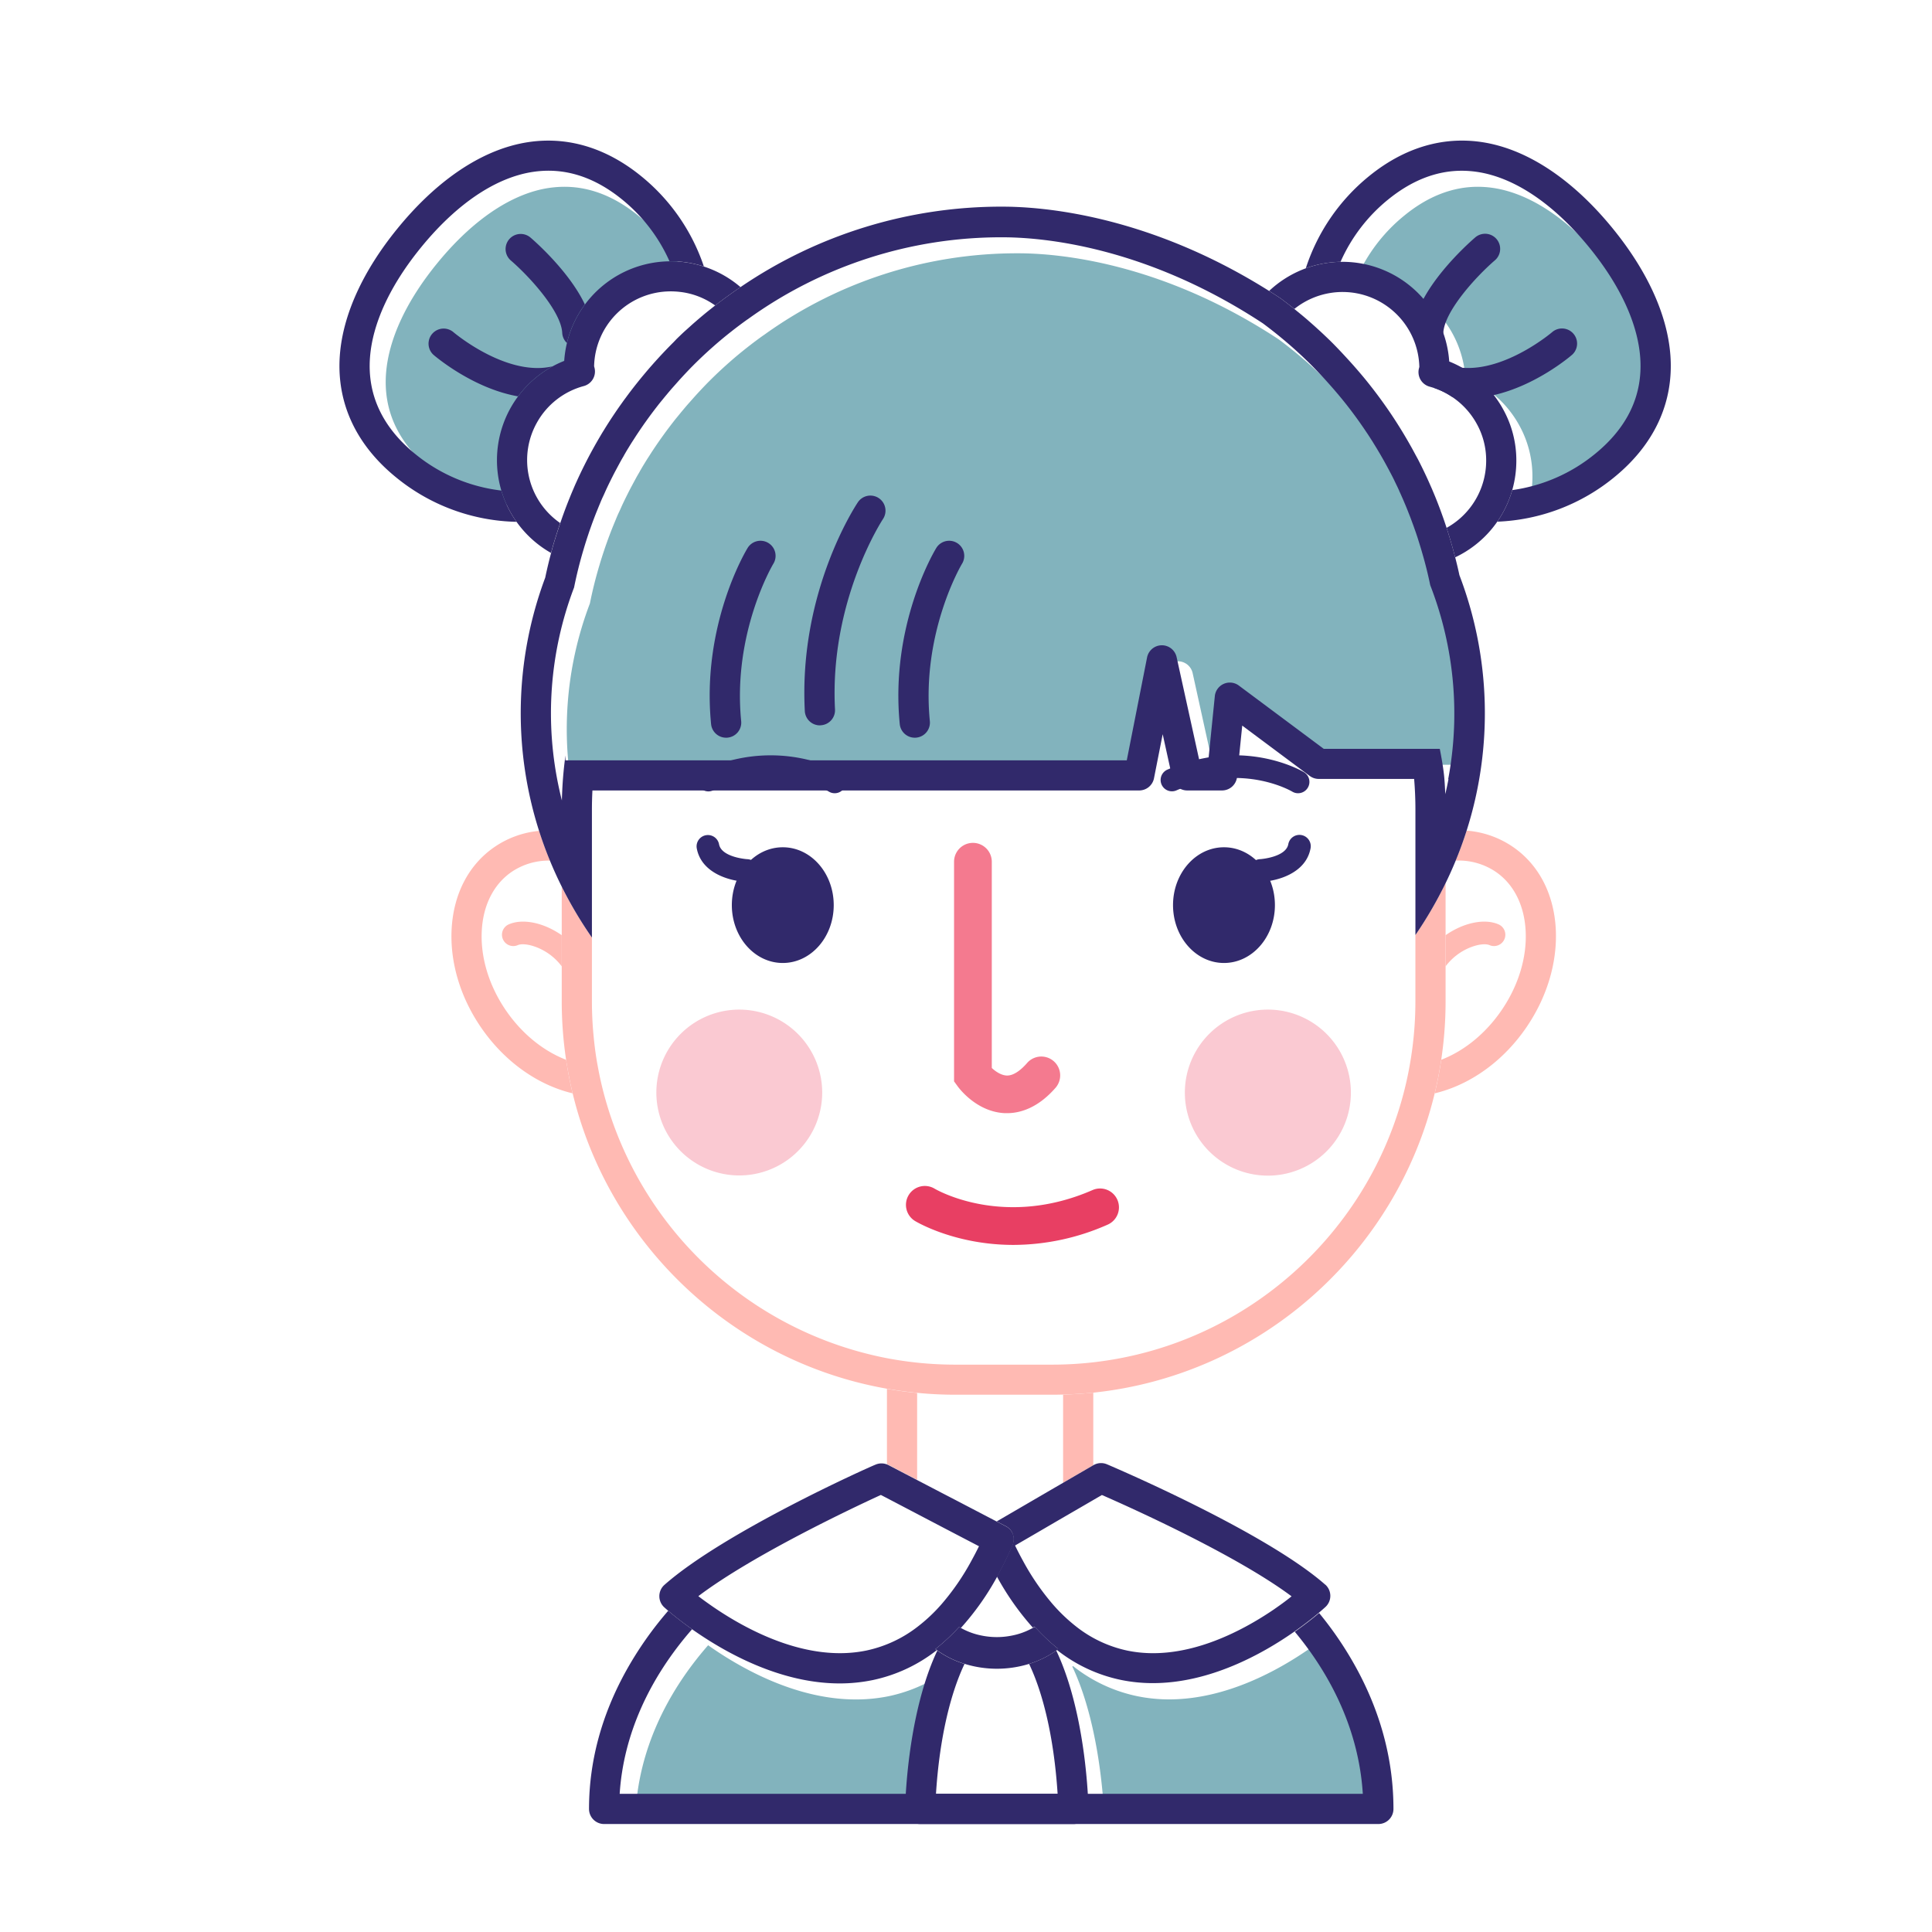 <?xml version="1.0" standalone="no"?><!DOCTYPE svg PUBLIC "-//W3C//DTD SVG 1.1//EN" "http://www.w3.org/Graphics/SVG/1.1/DTD/svg11.dtd"><svg class="icon" width="32px" height="32.00px" viewBox="0 0 1024 1024" version="1.1" xmlns="http://www.w3.org/2000/svg"><path d="M505.32 883.33c-9.44 19.82-15 48-16.73 75.94H336.94c2-30.79 15.26-60.8 38.38-87.25 16.89 11.94 46.31 28.72 78.24 28.72a86 86 0 0 0 17.57-1.74A82.34 82.34 0 0 0 505 883.11zM730.82 959.27H585.08c-1.73-27.91-7.28-56.12-16.74-75.94l0.39-0.28a81.29 81.29 0 0 0 34.21 16 84.16 84.16 0 0 0 16.74 1.66c30.32 0 58.24-15.55 75.09-27.38 20.54 24.72 34.09 54.04 36.05 85.94zM779.5 386.5a187.73 187.73 0 0 1-3.26 34.85c-0.51 2.69-1.08 5.38-1.71 8-0.11-2.69-0.26-5.38-0.47-8-0.51-6.57-2.44-16-2.44-16h-61.5l-45-33.54a8 8 0 0 0-12.74 5.62l-3.28 32.51c-1.66 0.27-3.34 0.59-5.06 1l-11.91-54.16a8 8 0 0 0-7.81-6.29h-0.09a8 8 0 0 0-7.76 6.45l-10.77 54.54h-168a83.83 83.83 0 0 0-41.59 0h-88v-2.59q-1.27 9.18-1.73 18.59c-0.09 1.75-0.15 3.51-0.19 5.27-0.44-1.75-0.86-3.5-1.25-5.27a187.32 187.32 0 0 1 7.71-107.62c1.37-6.83 3.06-13.59 5.05-20.23 0.4-1.36 0.81-2.71 1.24-4.06 0.37-1.17 0.75-2.34 1.14-3.5a149.819 149.819 0 0 1 1.53-4.44 1.07 1.07 0 0 1 0.07-0.19c0.45-1.3 0.93-2.59 1.42-3.88s0.9-2.37 1.37-3.54 0.95-2.35 1.44-3.52c0.08-0.21 0.17-0.42 0.26-0.63l0.15-0.36c0.51-1.23 1-2.45 1.58-3.66s1-2.16 1.47-3.24l0.48-1.05c0.53-1.12 1.06-2.24 1.61-3.35s1.07-2.17 1.62-3.25c0.2-0.41 0.42-0.83 0.63-1.24 0.52-1 1.05-2 1.59-3 0.66-1.24 1.34-2.48 2-3.71 0.56-1 1.14-2 1.74-3a0.09 0.09 0 0 1 0-0.06c0.25-0.44 0.51-0.88 0.77-1.32 0.56-1 1.14-1.93 1.72-2.88 0.82-1.35 1.65-2.69 2.51-4 0.65-1 1.32-2.07 2-3.09 1.09-1.64 2.19-3.27 3.32-4.89 0.41-0.59 0.83-1.19 1.26-1.78 0.82-1.16 1.66-2.31 2.5-3.46 0.47-0.63 0.93-1.25 1.41-1.88l0.15-0.2c0.56-0.74 1.12-1.48 1.7-2.21a0.33 0.33 0 0 1 0.06-0.08c0.59-0.77 1.19-1.53 1.8-2.29l1.64-2c0.7-0.87 1.42-1.73 2.14-2.59 1.13-1.36 2.27-2.7 3.44-4s2.52-2.87 3.81-4.27q2.47-2.7 5-5.32 5.87-6 12.14-11.52 4.65-4.11 9.53-7.94c2.84-2.25 5.74-4.41 8.68-6.51h0.05a229.22 229.22 0 0 1 135-43.47c20.69 0 75.53 4.45 138.1 45.64q5.22 3.89 10.17 8 3.17 2.63 6.2 5.33c0.61 0.54 1.21 1.08 1.8 1.63 0.51 0.45 1 0.91 1.52 1.38l0.05 0.05c0.82 0.75 1.62 1.51 2.42 2.28l1.16 1.11c0.81 0.79 1.62 1.58 2.41 2.37 5.62 5.71 10.94 11.59 15.76 17.45l0.08 0.09q5.58 6.81 10.58 14c0.87 1.25 1.74 2.52 2.58 3.79l0.56 0.82c0.57 0.86 1.14 1.73 1.69 2.6s1 1.52 1.45 2.28 0.82 1.31 1.22 2c0.64 1 1.26 2.08 1.88 3.13 0.43 0.7 0.84 1.4 1.24 2.11l0.63 1.1c0.82 1.43 1.62 2.88 2.4 4.33 0.45 0.82 0.89 1.64 1.32 2.47 1 1.88 2 3.78 2.89 5.7 0.24 0.49 0.48 1 0.71 1.48 0.52 1 1 2.12 1.51 3.18v0.08c0.55 1.21 1.1 2.42 1.63 3.64 0.08 0.17 0.16 0.34 0.23 0.52 0.35 0.78 0.68 1.56 1 2.35 0.21 0.47 0.41 0.95 0.61 1.43 0.55 1.32 1.08 2.65 1.6 4 0.27 0.68 0.53 1.35 0.79 2 0.52 1.36 1 2.72 1.52 4.09 0.25 0.69 0.49 1.37 0.73 2.06 1 2.75 1.89 5.53 2.74 8.33 0.43 1.38 0.85 2.77 1.25 4.17q2.54 8.63 4.35 17.44a187.43 187.43 0 0 1 13.05 67.82zM363.34 147A56.57 56.57 0 0 0 309 190.3a57.92 57.92 0 0 0-1.44 9.45 56.07 56.07 0 0 0-6.18 2.9 56.65 56.65 0 0 0-18.28 15.92 56.75 56.75 0 0 0-11.18 33.77 56.82 56.82 0 0 0 2.32 16.13A88.36 88.36 0 0 1 228.43 249c-17.27-14.11-25.28-31.25-23.83-51 1.35-18.18 10.74-38.42 27.18-58.53s34.39-33.36 51.93-38.3A57.24 57.24 0 0 1 299.19 99c13.54 0 26.68 5.15 39.21 15.39A88.41 88.41 0 0 1 363.34 147zM854.05 249a88.42 88.42 0 0 1-44 19.28 57.17 57.17 0 0 0 2.17-15.63A55.76 55.76 0 0 0 805 225a56.57 56.57 0 0 0-21.44-21.58 56 56 0 0 0-6.89-3.33 56.71 56.71 0 0 0-56.58-52.83h-1a88.48 88.48 0 0 1 25.06-32.87C756.62 104.14 769.75 99 783.29 99a57.19 57.19 0 0 1 15.48 2.2c17.55 4.94 35.51 18.19 51.94 38.3s25.83 40.35 27.17 58.53c1.46 19.7-6.56 36.84-23.83 50.97z" fill="#2D7F90" opacity=".59" /><path d="M855.68 252.87a104.13 104.13 0 0 1-62.09 23.63 56.37 56.37 0 0 0 7.93-16.74 88.42 88.42 0 0 0 44-19.28c17.27-14.11 25.29-31.25 23.83-51-1.35-18.14-10.71-38.38-27.14-58.48s-34.39-33.36-51.94-38.3a57.19 57.19 0 0 0-15.48-2.2c-13.54 0-26.67 5.15-39.21 15.39a88.48 88.48 0 0 0-25.06 32.87 56.73 56.73 0 0 0-18.42 3.44 104.35 104.35 0 0 1 33.36-48.7c21.24-17.35 45.15-22.95 69.15-16.2 20.72 5.84 41.47 20.9 60 43.58s29.15 46 30.74 67.47c1.82 24.85-8.43 47.16-29.67 64.52zM373.07 141.24a56.88 56.88 0 0 0-17.55-2.78h-0.68a88.41 88.41 0 0 0-24.94-32.59c-12.53-10.24-25.67-15.39-39.21-15.39a57.24 57.24 0 0 0-15.48 2.2c-17.54 4.94-35.5 18.19-51.93 38.3s-25.83 40.35-27.18 58.53c-1.45 19.71 6.56 36.85 23.83 51A88.36 88.36 0 0 0 265.72 260a56 56 0 0 0 8.06 16.58 104.15 104.15 0 0 1-64-23.69c-19.62-16-29.87-36.29-29.87-58.88 0-1.87 0.07-3.75 0.21-5.65 1.58-21.47 12.21-44.8 30.74-67.47s39.26-37.74 60-43.58c24-6.75 47.91-1.15 69.15 16.2a104.28 104.28 0 0 1 33.06 47.73zM738.56 958.77a8 8 0 0 1-8 8H320.19a8 8 0 0 1-8-8c0-25 6.61-49.63 19.64-73.15a188.32 188.32 0 0 1 22.34-31.88c2.42 2.07 6.78 5.63 12.65 9.78C343.7 890 330.41 920 328.44 950.77h393.88c-2-31.9-15.51-61.22-36.05-85.91 5.65-4 10.06-7.51 12.89-9.92a187.5 187.5 0 0 1 20.6 30.79c12.48 23.45 18.8 48.02 18.8 73.04z" fill="#31296B" /><path d="M808.94 544.63c-11.11 16.19-26.56 28.07-43.5 33.47-1.68 0.53-3.36 1-5 1.39q2.12-8.76 3.47-17.8c12.28-4.76 23.5-13.93 31.87-26.12 9.11-13.27 13.66-28.4 12.82-42.61-0.8-13.46-6.4-24.41-15.78-30.85a35 35 0 0 0-20.08-6h-1.18q3.22-7.82 5.79-15.86a50.21 50.21 0 0 1 24.53 8.62c13.53 9.29 21.59 24.59 22.69 43.09 1.02 17.79-4.52 36.48-15.63 52.67z" fill="#FFBAB3" /><path d="M797.36 497.83a6 6 0 0 1-7.9 3.1c-2.87-1.25-9.91 0.11-16.27 4.5a31.3 31.3 0 0 0-7 6.75v-16.5l0.18-0.13c9.59-6.62 20.54-8.82 27.89-5.62a6 6 0 0 1 3.1 7.9zM303.5 579.49a66.58 66.58 0 0 1-5-1.39c-16.93-5.4-32.38-17.28-43.5-33.47s-16.65-34.88-15.6-52.62c1.1-18.5 9.16-33.8 22.7-43.09a50.05 50.05 0 0 1 23.63-8.54q2.55 8 5.75 15.76h-0.25a35 35 0 0 0-20.08 6c-9.37 6.44-15 17.39-15.78 30.85-0.84 14.21 3.71 29.34 12.82 42.61 8.37 12.18 19.58 21.35 31.86 26.11q1.35 9.02 3.45 17.78z" fill="#FFBAB3" /><path d="M297.73 495.68v16.5a30.88 30.88 0 0 0-7-6.75c-6.35-4.39-13.4-5.75-16.27-4.5a6 6 0 1 1-4.8-11c7.35-3.2 18.3-1 27.89 5.62zM579.46 738.13v38.48l-3.19 1.85-12.81 7.44v-46.72c5.39-0.18 10.72-0.5 16-1.05zM486.1 738.29v46.05l-9.72-5.07-5.56-2.9-0.72-0.33v-39.93q7.9 1.39 16 2.18z" fill="#FFBAB3" /><path d="M750.19 495.58v35.06q0 9.38-0.89 18.53-0.78 8.1-2.22 16-1.46 8.12-3.61 16c-20.39 75-85 131.9-164 140.88q-7.9 0.9-16 1.15-2.94 0.09-5.91 0.09h-51.19a194 194 0 0 1-20.27-1.06q-8.1-0.86-16-2.36a193.27 193.27 0 0 1-149.65-138.73q-2.15-7.86-3.62-16c-1-5.26-1.7-10.61-2.21-16q-0.89-9.13-0.89-18.52v-33.7a216.72 216.72 0 0 1-16-27v60.7a210.39 210.39 0 0 0 2.3 31q1.37 9 3.47 17.81c19.27 80 84.8 142.23 166.6 156.62q7.9 1.39 16 2.18 10 1 20.27 1h51.18q3 0 5.91-0.09c5.39-0.14 10.72-0.5 16-1 88.42-9.27 160.57-74 180.95-158.64q2.12-8.76 3.47-17.8a209.17 209.17 0 0 0 2.31-31.05v-62.58a216 216 0 0 1-16 27.51z" fill="#FFBAB3" /><path d="M435.78 579.11a43.95 43.95 0 1 1-43.95-44 44 44 0 0 1 43.95 44zM716 579.11a44 44 0 1 1-43.95-44 44 44 0 0 1 43.95 44z" fill="#F47A8F" opacity=".4" /><path d="M533.76 590h-1.11c-14.77-0.63-24.06-12.84-25.07-14.23l-1.91-2.63v-116.4a10 10 0 1 1 20 0v109.31c1.92 1.79 4.85 3.85 7.89 4 4.05 0.16 8.16-3.56 10.86-6.68a10 10 0 0 1 15.12 13.09c-9.6 11.04-19.13 13.54-25.78 13.54z" fill="#F47A8F" /><path d="M621.73 479.73c0 16.94 12.09 30.67 27 30.67s27-13.73 27-30.67-12.08-30.66-27-30.66-27 13.73-27 30.66zM387.89 479.73c0 16.94 12.08 30.67 27 30.67s27-13.73 27-30.67-12.08-30.66-27-30.66-27 13.73-27 30.66zM447.55 417.52a5.65 5.65 0 0 1-1.21 1.44 6 6 0 0 1-3.94 1.47 5.9 5.9 0 0 1-3.06-0.85c-0.12-0.07-0.51-0.29-1.15-0.62-5.51-2.83-29.59-13.4-60.33 0a6 6 0 0 1-7.89-3.1 6 6 0 0 1 3.1-7.9 93.52 93.52 0 0 1 14.59-5 83.83 83.83 0 0 1 41.59 0 66.15 66.15 0 0 1 16.25 6.32 6 6 0 0 1 2.05 8.24zM693.15 417.52a6 6 0 0 1-5.16 2.91 5.9 5.9 0 0 1-3.06-0.85c-0.74-0.43-12.06-6.92-29.36-7.23a75.53 75.53 0 0 0-30 5.72c-0.7 0.28-1.42 0.58-2.13 0.89a6 6 0 0 1-4.79-11l1.58-0.67a92.66 92.66 0 0 1 15.31-4.88c1.72-0.38 3.4-0.7 5.06-1a83.8 83.8 0 0 1 16.19-1.06c20.17 0.64 33.45 8.4 34.29 8.9a6 6 0 0 1 2.07 8.27z" fill="#31296B" /><path d="M537.17 659.83c-30.53 0-50.87-11.89-52.11-12.63a10 10 0 0 1 10.26-17.2c1.55 0.91 37 21.14 83.7 0.78a10 10 0 1 1 8 18.33 124 124 0 0 1-49.85 10.72z" fill="#E83F63" /><path d="M668.21 467.37a6 6 0 0 1-0.27-12c0.2 0 13.57-1 14.88-7.9a6 6 0 1 1 11.79 2.23c-2.5 13.19-17.61 17.31-26.15 17.66zM395.72 467.37h-0.26c-8.54-0.35-23.65-4.47-26.15-17.66a6 6 0 0 1 11.8-2.23c1.31 6.95 14.73 7.9 14.87 7.9a6 6 0 0 1-0.26 12zM687.64 186.14c0.51 0.45 1 0.91 1.52 1.38-0.5-0.46-1.01-0.92-1.52-1.38zM754 248.35c0.83 1.69 1.63 3.39 2.42 5.1-0.8-1.71-1.6-3.45-2.42-5.1z m4.72 10.25q2.24 5.19 4.24 10.48-1.96-5.29-4.26-10.48z m6.18 15.8q0.93 2.69 1.82 5.38c-0.6-1.78-1.2-3.6-1.84-5.38zM297.94 274.25c-0.27 0.76-0.53 1.52-0.79 2.29 0.26-0.77 0.53-1.53 0.8-2.29s0.45-1.27 0.68-1.91zM317.5 268c-0.48 1.16-1 2.34-1.43 3.52 0.47-1.18 0.95-2.35 1.44-3.52 0.08-0.21 0.17-0.42 0.26-0.63z" fill="#31296B" /><path d="M773.53 304.9q-1-4.75-2.25-9.48-0.94-3.67-2-7.3c-0.8-2.79-1.65-5.57-2.55-8.32q-0.88-2.7-1.82-5.38c-0.1-0.27-0.2-0.54-0.29-0.82q-0.8-2.25-1.64-4.49-2-5.29-4.24-10.48c-0.63-1.44-1.26-2.87-1.91-4.3-0.12-0.28-0.25-0.56-0.38-0.84-0.79-1.71-1.59-3.41-2.42-5.1-0.41-0.85-0.83-1.69-1.25-2.53s-0.85-1.68-1.28-2.51l-1.28-2.35c-0.05-0.09-0.1-0.18-0.14-0.27l-1.28-2.36c-0.42-0.78-0.85-1.55-1.29-2.32q-3.75-6.67-7.92-13.11c-0.45-0.7-0.9-1.39-1.36-2.08-0.57-0.87-1.15-1.73-1.73-2.58s-1.17-1.71-1.77-2.56-1.19-1.7-1.8-2.54-1.22-1.69-1.84-2.53-1.24-1.67-1.87-2.5-1.26-1.66-1.9-2.48l-1.67-2.13c-0.74-0.93-1.49-1.86-2.24-2.78q-3.37-4.08-7-8.14c-0.75-0.83-1.5-1.67-2.27-2.5s-1.25-1.37-1.9-2.06c-0.81-0.88-1.65-1.77-2.49-2.65q-1.57-1.65-3.19-3.3c-0.87-0.87-1.74-1.73-2.63-2.58q-0.42-0.42-0.84-0.81l-1.64-1.56-1.8-1.68c-1-0.89-1.94-1.77-2.92-2.65s-2.26-2-3.4-3a1.07 1.07 0 0 0-0.16-0.14c-0.91-0.78-1.82-1.56-2.74-2.32-0.33-0.29-0.66-0.56-1-0.82-0.66-0.56-1.33-1.11-2-1.64-0.4-0.34-0.81-0.67-1.22-1q-3.6-2.89-7.33-5.67c-0.12-0.09-0.24-0.18-0.37-0.26q-2.94-1.94-5.86-3.78c-63.86-40.2-119.78-44.67-141.28-44.67a245.13 245.13 0 0 0-138.87 42.63Q389.76 154 387 156q-4.68 3.33-9.19 6.89l-0.13 0.1-2.68 2.13-0.55 0.45q-2.91 2.38-5.76 4.86c-0.94 0.81-1.87 1.63-2.79 2.47l-0.49 0.44c-0.75 0.67-1.5 1.36-2.24 2l-0.72 0.66c-0.74 0.69-1.47 1.38-2.19 2.08-0.55 0.52-1.11 1.06-1.66 1.6l-1.6 1.69c-1.55 1.54-3.09 3.11-4.6 4.7-0.47 0.49-0.94 1-1.4 1.48s-0.92 1-1.36 1.46l-1.37 1.5c-0.24 0.26-0.48 0.52-0.7 0.78-0.51 0.55-1 1.1-1.49 1.66q-2.37 2.67-4.65 5.41-3.79 4.53-7.35 9.2c-0.53 0.69-1.05 1.39-1.57 2.09s-1 1.39-1.55 2.09l-0.34 0.47-1.48 2.07a194.226 194.226 0 0 0-3.25 4.69 229.898 229.898 0 0 0-5.98 9.29c-0.64 1-1.26 2.05-1.86 3.08-0.41 0.69-0.82 1.38-1.22 2.08-0.57 1-1.12 1.94-1.66 2.91q-0.56 1-1.08 1.95-4.65 8.46-8.61 17.25l-0.33 0.72c-0.34 0.77-0.68 1.53-1 2.3l-0.1 0.24c-0.36 0.84-0.72 1.67-1.07 2.51s-0.68 1.64-1 2.46q-1.74 4.25-3.3 8.57c-0.23 0.64-0.46 1.27-0.68 1.91s-0.54 1.52-0.8 2.29l-0.24 0.7q-1.56 4.61-3 9.29-1 3.27-1.86 6.55-1.75 6.51-3.13 13.12a205.23 205.23 0 0 0-3.26 134.18q2.55 8 5.75 15.76 2.88 7 6.27 13.8a216.72 216.72 0 0 0 16 27v-67.76c0-3.42 0.09-6.83 0.27-10.21h289.79a8 8 0 0 0 7.85-6.45l4.61-23.37 4 18.15 1.19 5.39a8 8 0 0 0 7.81 6.28h18.45a8 8 0 0 0 7.88-6.61c0-0.19 0.06-0.38 0.08-0.58l1.15-11.39 1.6-15.8 35.78 26.68a8 8 0 0 0 4.78 1.59h50.55q0.68 8.07 0.68 16.32v66.41a216 216 0 0 0 16-27.51q2.87-5.88 5.34-11.91 3.22-7.82 5.79-15.86a205.19 205.19 0 0 0-3.79-135.4z m-5.79 108c-0.51 2.69-1.08 5.38-1.71 8-0.11-2.69-0.26-5.38-0.47-8-0.51-6.57-2.44-16-2.44-16h-61.5l-45-33.54a8 8 0 0 0-12.74 5.62l-3.28 32.51-0.15 1.52h-4.79l-0.12-0.55-11.91-54.16a8 8 0 0 0-7.81-6.29h-0.09a8 8 0 0 0-7.76 6.45L597.21 403h-297.5v-2.59q-1.27 9.14-1.71 18.59c-0.09 1.75-0.15 3.51-0.19 5.27-0.44-1.75-0.86-3.5-1.25-5.27a187.32 187.32 0 0 1 7.71-107.62c1.37-6.83 3.06-13.59 5.05-20.23 0.4-1.36 0.81-2.71 1.24-4.06 0.37-1.17 0.75-2.34 1.14-3.5a149.819 149.819 0 0 1 1.53-4.44 1.07 1.07 0 0 1 0.07-0.19c0.45-1.3 0.93-2.59 1.42-3.88s0.9-2.37 1.37-3.54 0.95-2.36 1.43-3.52l0.27-0.63 0.15-0.36c0.51-1.23 1-2.45 1.58-3.66s1-2.16 1.47-3.24l0.48-1.05c0.53-1.12 1.06-2.24 1.61-3.35s1.07-2.17 1.62-3.25c0.2-0.41 0.42-0.83 0.63-1.24 0.52-1 1.05-2 1.59-3 0.66-1.24 1.34-2.48 2-3.71 0.56-1 1.14-2 1.74-3a0.09 0.09 0 0 1 0-0.06c0.25-0.44 0.51-0.88 0.77-1.32 0.56-1 1.14-1.93 1.72-2.88 0.82-1.35 1.65-2.69 2.51-4 0.65-1 1.32-2.07 2-3.09 1.09-1.64 2.19-3.27 3.32-4.89 0.41-0.59 0.83-1.19 1.26-1.78 0.82-1.16 1.66-2.31 2.5-3.46 0.47-0.63 0.93-1.25 1.41-1.88l0.15-0.2c0.56-0.74 1.12-1.48 1.7-2.21a0.33 0.33 0 0 1 0.06-0.08c0.59-0.77 1.19-1.53 1.8-2.29l1.64-2c0.7-0.87 1.42-1.73 2.14-2.59 1.13-1.36 2.27-2.7 3.44-4s2.52-2.87 3.81-4.27q2.47-2.7 5-5.32 5.87-6 12.14-11.52 4.65-4.11 9.53-7.94c2.84-2.25 5.74-4.41 8.68-6.51h0.05a229.22 229.22 0 0 1 135-43.47c20.69 0 75.53 4.45 138.1 45.64q5.22 3.89 10.17 8 3.17 2.63 6.2 5.33c0.61 0.54 1.21 1.08 1.8 1.63s1 0.92 1.52 1.39l0.05 0.05c0.82 0.75 1.62 1.51 2.42 2.28l1.16 1.11c0.81 0.79 1.62 1.58 2.41 2.37 5.62 5.71 10.94 11.59 15.76 17.45l0.08 0.09q5.58 6.81 10.58 14c0.87 1.25 1.74 2.52 2.58 3.79l0.56 0.82c0.57 0.86 1.14 1.73 1.69 2.6s1 1.52 1.45 2.28 0.82 1.31 1.22 2c0.64 1 1.26 2.08 1.88 3.13 0.43 0.7 0.84 1.4 1.24 2.11l0.63 1.1c0.82 1.43 1.62 2.88 2.4 4.33 0.45 0.82 0.89 1.64 1.32 2.47 1 1.88 2 3.78 2.89 5.7 0.24 0.49 0.48 1 0.71 1.48 0.52 1 1 2.12 1.51 3.18v0.08c0.55 1.21 1.1 2.42 1.63 3.64 0.08 0.17 0.16 0.34 0.23 0.52 0.35 0.78 0.68 1.56 1 2.35 0.21 0.47 0.41 0.95 0.61 1.43 0.55 1.32 1.08 2.65 1.6 4 0.27 0.68 0.53 1.35 0.79 2 0.52 1.36 1 2.72 1.52 4.09 0.25 0.69 0.49 1.37 0.73 2.06 1 2.75 1.89 5.53 2.74 8.33 0.43 1.38 0.85 2.77 1.25 4.17q2.54 8.63 4.35 17.44a187.67 187.67 0 0 1 9.49 102.82z" fill="#31296B" /><path d="M384.84 391a8 8 0 0 1-7.95-7.22c-5.15-52.37 18.28-91.56 19.28-93.2a8 8 0 1 1 13.67 8.31c-0.4 0.67-21.62 36.66-17 83.33a8 8 0 0 1-7.17 8.74 7.26 7.26 0 0 1-0.83 0.04zM434.57 384.46a8 8 0 0 1-8-7.58c-3.32-63.15 26.9-108.86 28.19-110.77a8 8 0 0 1 13.3 8.89c-0.33 0.5-28.52 43.44-25.49 101a8 8 0 0 1-7.57 8.41zM484.84 391a8 8 0 0 1-7.95-7.22c-5.15-52.37 18.28-91.56 19.28-93.2a8 8 0 1 1 13.67 8.31c-0.4 0.67-21.62 36.66-17 83.33a8 8 0 0 1-7.17 8.74 7.26 7.26 0 0 1-0.83 0.04zM310 161.38a56.52 56.52 0 0 0-9.53 20.42 8 8 0 0 1-2.48-5.38c-0.59-11.32-17-29.54-27.24-38.36a8 8 0 0 1 10.45-12.12c2.57 2.19 20.63 18.14 28.8 35.44zM292.86 194.16a56.65 56.65 0 0 0-18.28 15.92c-23.91-4.2-43.73-21.09-44.81-22a8 8 0 0 1 10.45-12.11c0.26 0.22 22.5 19.09 44.7 19.09a34.94 34.94 0 0 0 7.94-0.9zM757 184h-0.43a8 8 0 0 1-7.57-8.41c1.15-21.78 29.53-46.85 32.77-49.64a8 8 0 1 1 10.44 12.12c-10.21 8.83-26.64 27-27.23 38.36A8 8 0 0 1 757 184zM833.23 188.05c-1 0.89-19.07 16.27-41.45 21.35A62.53 62.53 0 0 1 778 211a51.61 51.61 0 0 1-8.37-0.67 40.39 40.39 0 0 0-9.3-4.63 7.92 7.92 0 0 1-0.85-6.07 8 8 0 0 1 9.77-5.71 33.09 33.09 0 0 0 5.81 1c23.16 1.89 47.48-18.73 47.75-19a8 8 0 0 1 10.45 12.11zM368.73 170.43q2.85-2.48 5.76-4.86c-1.94 1.59-3.86 3.2-5.76 4.86z" fill="#31296B" /><path d="M392.5 152.16Q389.76 154 387 156q-4.68 3.33-9.19 6.89l1.23-1q-0.72-0.53-1.47-1a39.63 39.63 0 0 0-17.34-6.19 41.49 41.49 0 0 0-4.75-0.27 40.6 40.6 0 0 0-40.59 39.71l0.19 0.72a8 8 0 0 1-5.71 9.77A40.44 40.44 0 0 0 284.58 224a40.54 40.54 0 0 0 9.4 51c0.94 0.79 1.92 1.53 2.93 2.23q-1.56 4.61-3 9.29-1 3.27-1.86 6.55A56.42 56.42 0 0 1 265.72 260a56.82 56.82 0 0 1-2.32-16.13 56.75 56.75 0 0 1 11.18-33.77 56.65 56.65 0 0 1 18.28-15.92 56.07 56.07 0 0 1 6.18-2.9 57.92 57.92 0 0 1 1.44-9.45 56.59 56.59 0 0 1 54.35-43.33h0.68a56.74 56.74 0 0 1 37 13.7zM803.69 244.13a57.17 57.17 0 0 1-2.17 15.63 56.59 56.59 0 0 1-30.25 35.64q-0.94-3.67-2-7.3c-0.8-2.79-1.65-5.57-2.55-8.32a41.72 41.72 0 0 0 6.51-4.48 40.7 40.7 0 0 0 14.47-31.17 39.76 39.76 0 0 0-5.15-19.77 40.72 40.72 0 0 0-12.93-14 40.39 40.39 0 0 0-9.3-4.63c-0.85-0.29-1.71-0.55-2.58-0.79a8 8 0 0 1-5.65-9.75l0.19-0.72a40.72 40.72 0 0 0-40.7-39.71 39.65 39.65 0 0 0-6.46 0.52 40.84 40.84 0 0 0-17.43 7.21q-0.84 0.6-1.65 1.26l0.19 0.16q-3.6-2.89-7.33-5.67c-0.12-0.09-0.24-0.18-0.37-0.26q-2.94-1.94-5.86-3.78a56.86 56.86 0 0 1 37.87-15.43h1a56.71 56.71 0 0 1 56.58 52.83 56 56 0 0 1 6.88 3.3 56.57 56.57 0 0 1 21.44 21.58 55.76 55.76 0 0 1 7.25 27.65zM509.26 862.85l0.84 0.45c-0.3-0.12-0.57-0.3-0.84-0.45z m38.32-0.11c-0.31 0.19-0.62 0.38-0.94 0.55 0.32-0.16 0.64-0.34 1-0.53zM577 958.47a8 8 0 0 1-8 8.3h-81.31a8 8 0 0 1-8-8.3q0.14-3.84 0.39-7.7c1.73-27.91 7.29-56.12 16.73-75.94a50.59 50.59 0 0 0 13.85 6.91l0.56 0.17c-7 14.66-13.17 37.93-15.13 68.86h64.47c-2-30.94-8.1-54.21-15.12-68.87l0.55-0.17a50.79 50.79 0 0 0 13.84-6.9c9.46 19.82 15 48 16.74 75.94 0.18 2.57 0.3 5.14 0.43 7.7z" fill="#31296B" /><path d="M561 874c-0.24 0.18-0.48 0.36-0.73 0.53l-0.39 0.28a50.79 50.79 0 0 1-13.84 6.9l-0.55 0.17a57.92 57.92 0 0 1-34.22 0l-0.56-0.17a50.59 50.59 0 0 1-13.85-6.91l-0.3-0.22-0.76-0.55c0.82-0.65 1.64-1.32 2.45-2a108.23 108.23 0 0 0 10.12-9.71c0.3 0.18 0.6 0.36 0.91 0.53l0.84 0.45 0.13 0.07a37.06 37.06 0 0 0 10.51 3.6l0.58 0.11a40.7 40.7 0 0 0 7 0.61 38.62 38.62 0 0 0 7-0.62l0.57-0.1a37 37 0 0 0 10.66-3.68c0.32-0.16 0.64-0.34 1-0.53s0.62-0.35 0.92-0.54a109.51 109.51 0 0 0 9.78 9.54q1.29 1.11 2.61 2.16z" fill="#31296B" /><path d="M537.34 815.4v-0.42a7.55 7.55 0 0 0-0.23-1.15c0-0.15-0.08-0.29-0.13-0.44s-0.16-0.44-0.26-0.66c-0.08-0.18-0.17-0.36-0.26-0.53-0.1-0.18-0.2-0.36-0.31-0.53l-0.33-0.46c-0.15-0.2-0.31-0.39-0.48-0.58l-0.42-0.42a3.09 3.09 0 0 0-0.39-0.33 3.57 3.57 0 0 0-0.38-0.3 5.27 5.27 0 0 0-0.46-0.31c-0.16-0.1-0.32-0.2-0.49-0.29h-0.05l-4.79-2.5-21.89-11.42-7.72-4-12.56-6.55-9.72-5.07-5.56-2.9-0.72-0.33a8 8 0 0 0-6.24 0.12c-3.33 1.27-79.95 35.6-111.77 63.67a8 8 0 0 0-0.12 11.9c0.22 0.2 0.94 0.85 2.11 1.85 2.42 2.07 6.78 5.63 12.65 9.78 16.89 11.94 46.31 28.72 78.24 28.72a86 86 0 0 0 17.57-1.79 82.34 82.34 0 0 0 33.89-15.84l-0.76-0.55c0.82-0.65 1.64-1.32 2.45-2a108.23 108.23 0 0 0 10.12-9.71c0.3 0.18 0.6 0.36 0.91 0.53a141.68 141.68 0 0 0 19.26-27.21q2.81-5.05 5.44-10.56c0.92-1.93 1.83-3.91 2.72-5.92a8 8 0 0 0 0.68-3.22c0.02-0.22 0.01-0.4 0-0.58zM515 827a128.55 128.55 0 0 1-16 23.29A87.47 87.47 0 0 1 486.6 862a66.86 66.86 0 0 1-27.19 12.77c-31.16 6.56-63.18-10.6-81.39-23.06-3-2.08-5.69-4-7.89-5.71 29.11-22 82.61-47.16 96.75-53.65l4.48 2.34 3.12 1.63L500.59 810l6.09 3.18 12.2 6.36c-1.26 2.56-2.56 5.07-3.88 7.46z" fill="#31296B" /><path d="M702.52 840c-31.87-28.11-112.39-62.45-115.8-63.89a8 8 0 0 0-7.14 0.44l-0.12 0.07-3.19 1.85-12.81 7.44-8.24 4.79-1.18 0.69-25.76 15 4.79 2.5h0.05c0.17 0.09 0.33 0.19 0.49 0.29a5.27 5.27 0 0 1 0.46 0.31 3.57 3.57 0 0 1 0.38 0.3 3.09 3.09 0 0 1 0.39 0.33l0.42 0.42c0.17 0.19 0.33 0.38 0.48 0.58s0.22 0.3 0.33 0.46a5.64 5.64 0 0 1 0.31 0.53 4.25 4.25 0 0 1 0.21 0.43 0.54 0.54 0 0 1 0 0.11c0.1 0.22 0.18 0.44 0.26 0.66s0.09 0.29 0.13 0.44a7.55 7.55 0 0 1 0.23 1.15v0.97a8 8 0 0 1-0.68 3.22c-0.89 2-1.8 4-2.72 5.92q-2.62 5.5-5.44 10.56a142.93 142.93 0 0 0 19.06 27.1c0.31-0.17 0.62-0.35 0.92-0.54a109.51 109.51 0 0 0 9.78 9.54q1.29 1.11 2.61 2.16l0.09 0.07c-0.24 0.18-0.48 0.36-0.73 0.53a81.29 81.29 0 0 0 34.21 16 84.16 84.16 0 0 0 16.74 1.66c30.32 0 58.24-15.55 75.09-27.38 5.65-4 10.06-7.51 12.89-9.92 2-1.71 3.24-2.83 3.54-3.11a8 8 0 0 0-0.18-11.84z m-27.11 12.88c-17.91 12.23-48.07 28.08-77.77 22a65.85 65.85 0 0 1-27.53-13 89.4 89.4 0 0 1-12.34-11.85 130.09 130.09 0 0 1-15.63-22.88q-2.13-3.86-4.14-8l11.1-6.45 12-7 14.22-8.25 2.89-1.68 5.83-3.39c14.82 6.48 71 31.68 100.52 53.7-2.43 2-5.56 4.31-9.15 6.79z" fill="#31296B" /></svg>
